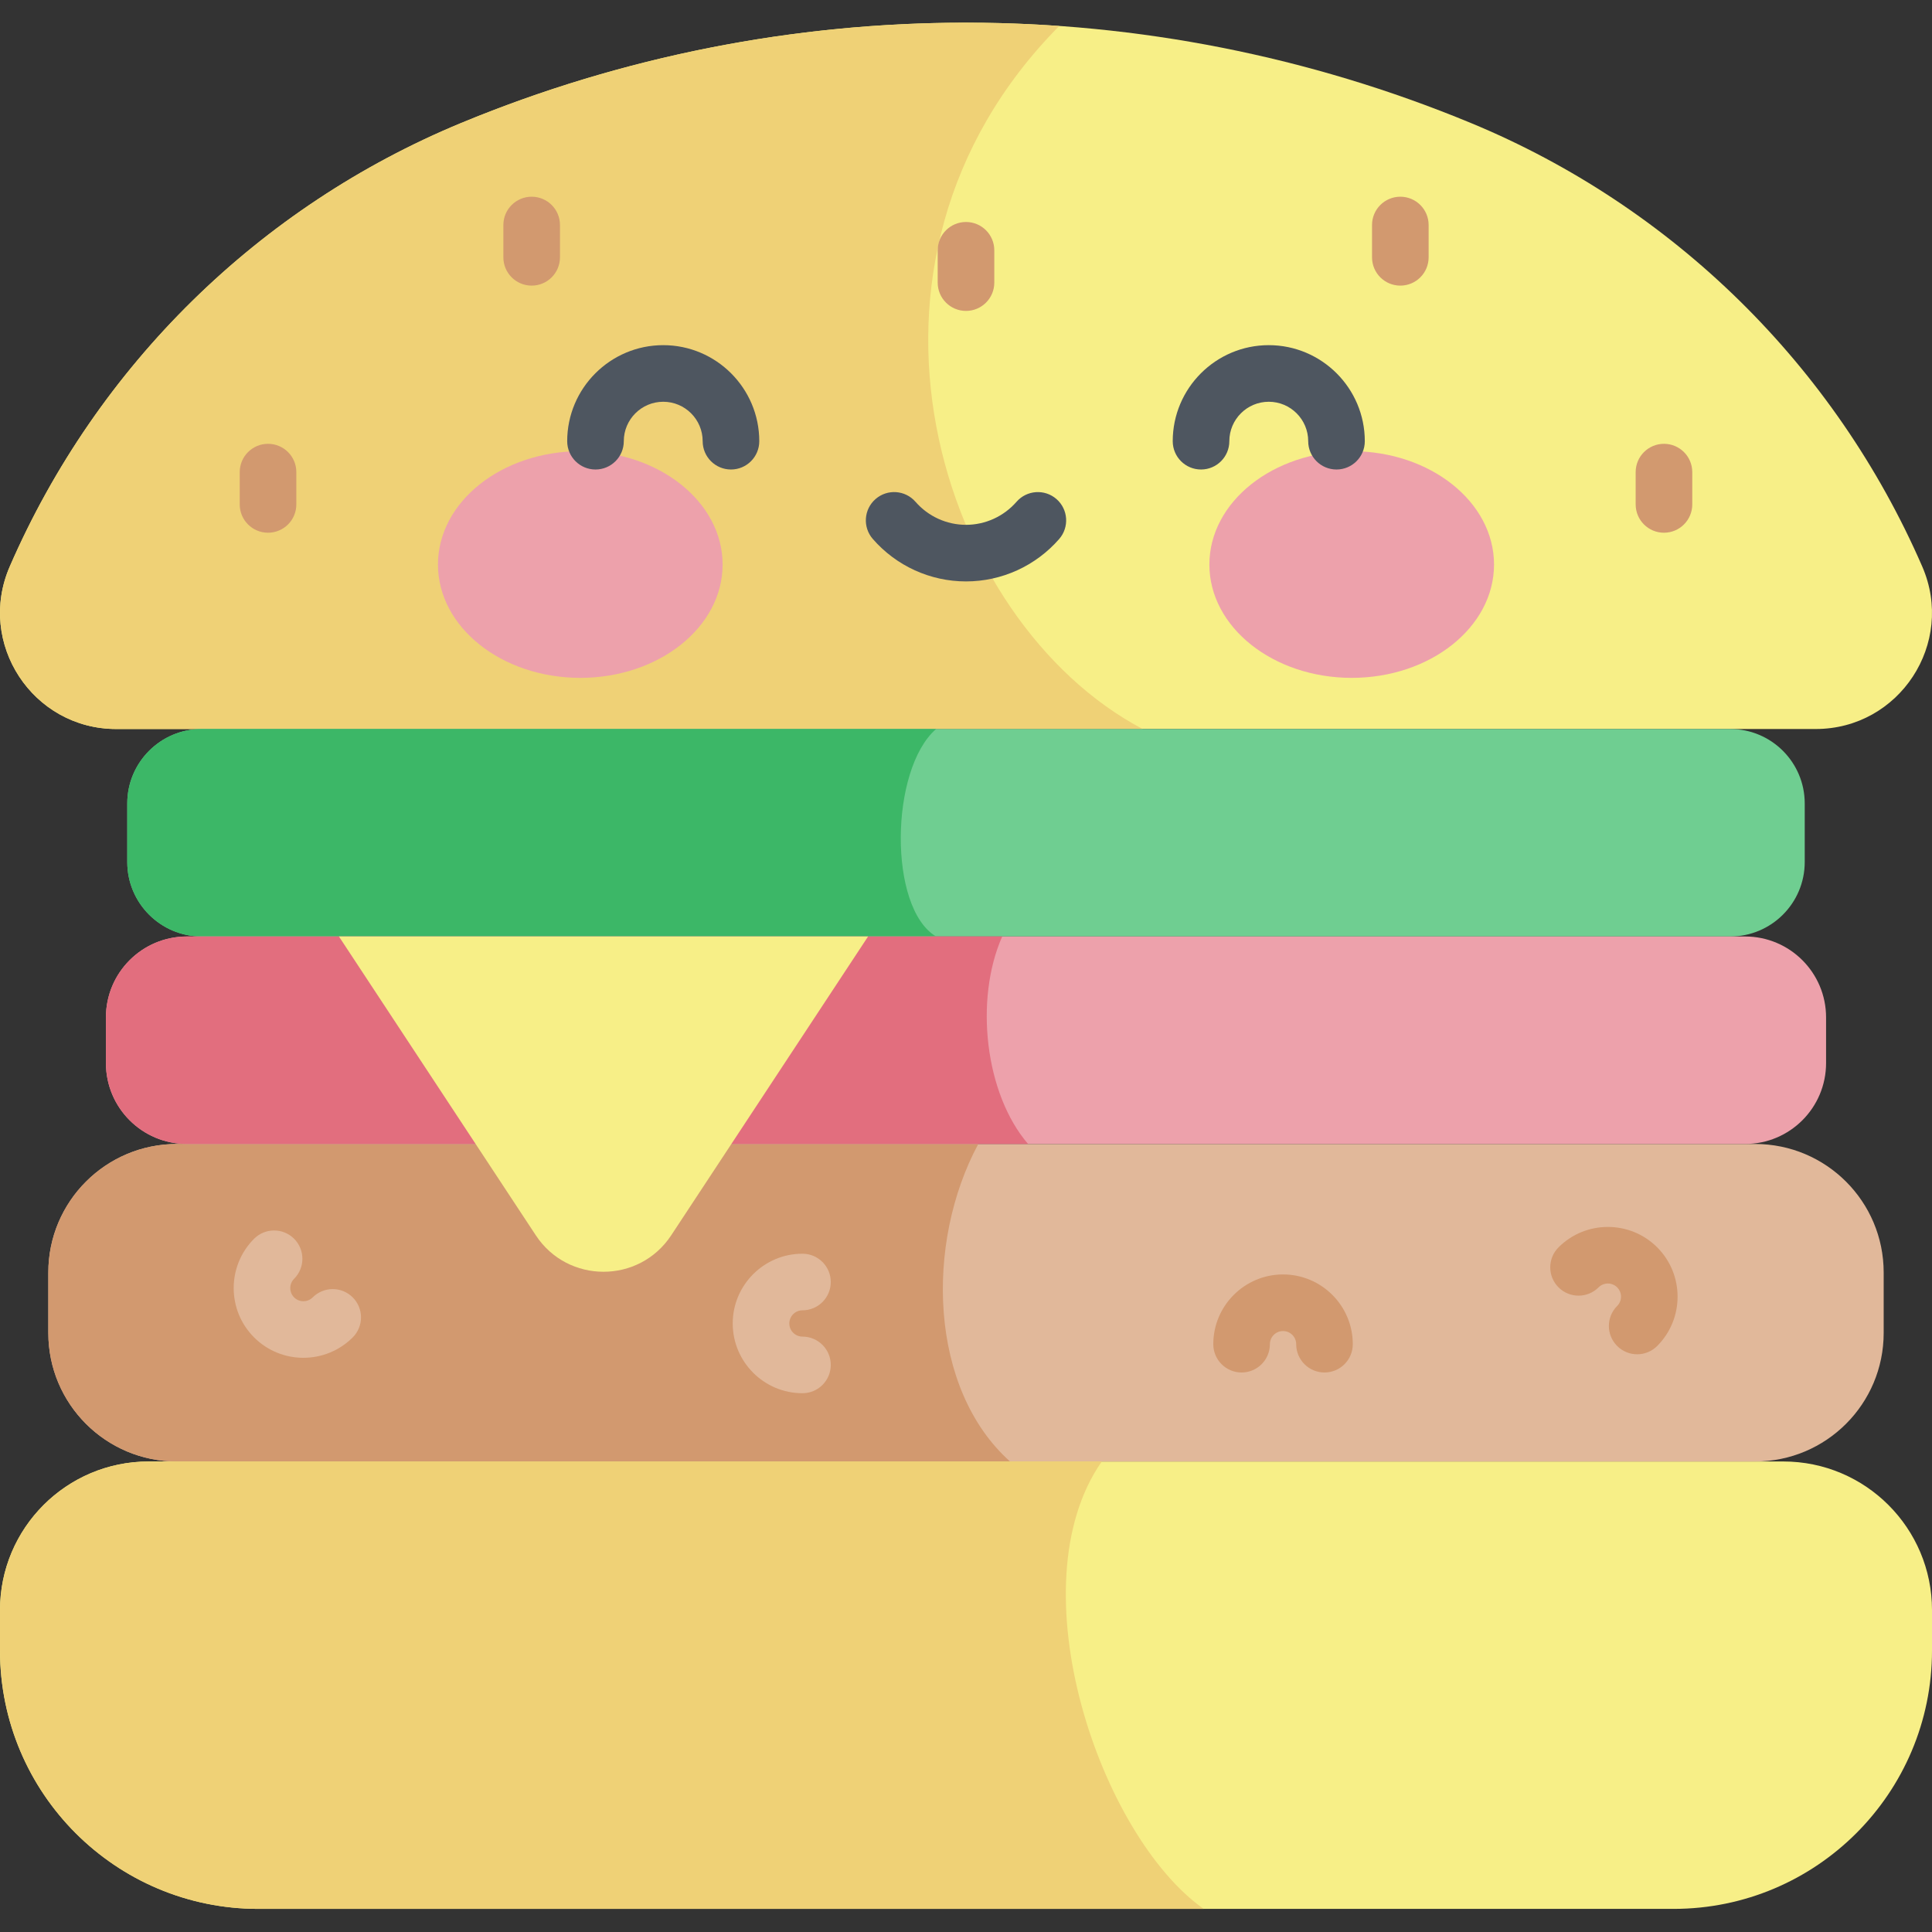 <svg height="512pt" viewBox="0 -6 512.001 512" width="512pt" xmlns="http://www.w3.org/2000/svg"><rect x="0" y="-6" width="512.001" height="512" fill="#333333" stroke="none"/><path d="m443.512 499.875h-375.023c-37.824 0-68.488-30.664-68.488-68.492v-10.68c0-21.758 17.637-39.398 39.395-39.398h433.211c21.758 0 39.395 17.641 39.395 39.398v10.68c0 37.828-30.664 68.492-68.488 68.492zm0 0" fill="#f7ef87"/><path d="m481.18 187.195h-450.359c-22.172 0-37.074-22.727-28.234-43.062 23.137-53.223 66.043-95.375 119.672-117.562 85.641-35.426 181.84-35.426 267.484 0 53.625 22.184 96.535 64.34 119.672 117.562 8.84 20.332-6.062 43.062-28.234 43.062zm0 0" fill="#f7ef87"/><path d="m280.715.883c-53.602-3.793-107.871 4.762-158.457 25.688-53.629 22.184-96.535 64.34-119.672 117.562-8.84 20.332 6.066 43.062 28.234 43.062h272.004c-53.875-28.387-84.566-123.23-22.109-186.312zm0 0" fill="#efd176"/><path d="m465.133 297.168h-418.266c-18.812 0-34.062 15.25-34.062 34.059v16.02c0 18.812 15.25 34.062 34.062 34.062h418.266c18.812 0 34.062-15.25 34.062-34.062v-16.02c0-18.812-15.25-34.059-34.062-34.059zm0 0" fill="#e1b89a"/><path d="m46.867 297.168c-18.812 0-34.062 15.25-34.062 34.059v16.02c0 18.812 15.25 34.062 34.062 34.062h220.801c-21.465-19.23-22.57-57.82-8.41-84.145h-212.391zm0 0" fill="#d2996f"/><path d="m351.004 357.723c-4.141 0-7.5-3.359-7.5-7.5 0-1.922-1.562-3.484-3.484-3.484s-3.484 1.562-3.484 3.484c0 4.141-3.359 7.5-7.5 7.5-4.145 0-7.5-3.359-7.5-7.5 0-10.191 8.293-18.484 18.484-18.484 10.191 0 18.484 8.293 18.484 18.484 0 4.145-3.359 7.5-7.5 7.5zm0 0" fill="#d2996f"/><path d="m212.664 363.215c-10.191 0-18.484-8.293-18.484-18.484 0-10.191 8.293-18.484 18.484-18.484 4.141 0 7.5 3.355 7.5 7.5 0 4.141-3.359 7.5-7.5 7.5-1.922 0-3.484 1.562-3.484 3.484s1.562 3.484 3.484 3.484c4.141 0 7.5 3.359 7.5 7.5 0 4.145-3.359 7.5-7.5 7.5zm0 0" fill="#e1b89a"/><path d="m80.406 353.832c-4.73 0-9.465-1.805-13.07-5.406-7.207-7.207-7.207-18.934 0-26.145 2.93-2.926 7.68-2.926 10.605 0 2.93 2.93 2.93 7.68 0 10.609-1.355 1.355-1.355 3.57 0 4.93.891.887 1.926 1.02 2.465 1.02s1.578-.133 2.465-1.02c2.93-2.93 7.68-2.93 10.605 0 2.93 2.93 2.93 7.676 0 10.605-3.602 3.602-8.336 5.406-13.07 5.406zm0 0" fill="#e1b89a"/><path d="m433.867 352.898c-1.918 0-3.84-.734-5.301-2.199-2.93-2.93-2.93-7.676 0-10.605 1.359-1.359 1.359-3.57 0-4.93-1.359-1.359-3.57-1.359-4.93 0-2.93 2.93-7.68 2.93-10.609 0-2.93-2.93-2.926-7.68 0-10.609 7.207-7.207 18.938-7.207 26.145 0 7.207 7.211 7.207 18.938 0 26.145-1.465 1.465-3.383 2.199-5.305 2.199zm0 0" fill="#d2996f"/><path d="m458.539 187.195h-405.078c-10.898 0-19.734 8.836-19.734 19.734v15.516c0 10.898 8.836 19.734 19.734 19.734h405.078c10.898 0 19.734-8.836 19.734-19.734v-15.516c0-10.898-8.836-19.734-19.734-19.734zm0 0" fill="#6fce91"/><path d="m248.074 187.195h-194.613c-10.898 0-19.734 8.836-19.734 19.734v15.516c0 10.898 8.836 19.734 19.734 19.734h194.613c-12.684-7.516-12.277-44.266 0-54.984zm0 0" fill="#3cb767"/><path d="m39.395 381.309c-21.758 0-39.395 17.637-39.395 39.395v10.684c0 37.824 30.664 68.488 68.488 68.488h250.496c-27.414-19.352-50.055-85.457-27.004-118.566zm0 0" fill="#efd176"/><path d="m462.484 242.18h-412.969c-11.844 0-21.445 9.602-21.445 21.445v12.094c0 11.848 9.602 21.445 21.445 21.445h412.969c11.844 0 21.445-9.598 21.445-21.445v-12.094c0-11.844-9.602-21.445-21.445-21.445zm0 0" fill="#eda1ab"/><path d="m265.594 242.18h-216.078c-11.844 0-21.445 9.602-21.445 21.445v12.094c0 11.848 9.602 21.445 21.445 21.445h222.934c-11.422-13.277-14.258-38.242-6.855-54.984zm0 0" fill="#e26e7e"/><path d="m230.047 242.18-52.168 79.184c-8.492 12.887-27.398 12.887-35.887 0l-52.168-79.184zm0 0" fill="#f7ef87"/><path d="m191.5 143.605c0-16.586-16.887-30.035-37.719-30.035-20.828 0-37.715 13.449-37.715 30.035 0 16.59 16.887 30.035 37.715 30.035 20.832 0 37.719-13.445 37.719-30.035zm0 0" fill="#eda1ab"/><path d="m395.934 143.605c0-16.586-16.887-30.035-37.715-30.035-20.832 0-37.719 13.449-37.719 30.035 0 16.59 16.887 30.035 37.719 30.035 20.828 0 37.715-13.445 37.715-30.035zm0 0" fill="#eda1ab"/><path d="m193.715 118.422c-4.141 0-7.5-3.355-7.5-7.5 0-5.766-4.688-10.453-10.449-10.453-5.766 0-10.453 4.688-10.453 10.453 0 4.145-3.359 7.5-7.5 7.5s-7.5-3.355-7.5-7.5c0-14.035 11.418-25.453 25.453-25.453 14.031 0 25.449 11.418 25.449 25.453 0 4.145-3.355 7.5-7.5 7.5zm0 0" fill="#4e5660"/><path d="m354.188 118.422c-4.141 0-7.5-3.355-7.5-7.5 0-5.766-4.688-10.453-10.453-10.453-5.762 0-10.449 4.688-10.449 10.453 0 4.145-3.359 7.5-7.5 7.5-4.145 0-7.5-3.355-7.5-7.5 0-14.035 11.418-25.453 25.449-25.453 14.035 0 25.453 11.418 25.453 25.453 0 4.145-3.355 7.5-7.5 7.5zm0 0" fill="#4e5660"/><path d="m256 148.082c-9.465 0-18.469-4.102-24.695-11.25-2.723-3.125-2.398-7.859.727-10.582s7.859-2.395 10.582.727c3.379 3.879 8.258 6.105 13.387 6.105s10.008-2.227 13.391-6.105c2.719-3.121 7.457-3.445 10.582-.727 3.121 2.723 3.445 7.457.727 10.582-6.23 7.148-15.234 11.25-24.699 11.25zm0 0" fill="#4e5660"/><g fill="#d2996f"><path d="m140.898 69.691c-4.141 0-7.5-3.355-7.5-7.5v-8.562c0-4.145 3.359-7.5 7.5-7.5 4.145 0 7.5 3.355 7.5 7.5v8.562c0 4.145-3.355 7.5-7.5 7.5zm0 0"/><path d="m256 76.395c-4.141 0-7.5-3.355-7.5-7.5v-8.566c0-4.141 3.359-7.5 7.5-7.5s7.5 3.359 7.5 7.5v8.566c0 4.145-3.359 7.5-7.5 7.5zm0 0"/><path d="m71.031 135.176c-4.141 0-7.5-3.355-7.5-7.5v-8.562c0-4.145 3.359-7.5 7.5-7.5s7.5 3.355 7.5 7.5v8.562c0 4.145-3.359 7.5-7.5 7.5zm0 0"/><path d="m371.102 69.691c-4.145 0-7.5-3.355-7.5-7.5v-8.562c0-4.145 3.355-7.5 7.5-7.5 4.141 0 7.5 3.355 7.5 7.5v8.562c0 4.145-3.359 7.5-7.5 7.5zm0 0"/><path d="m440.969 135.176c-4.141 0-7.5-3.355-7.5-7.5v-8.562c0-4.145 3.359-7.5 7.5-7.5s7.5 3.355 7.5 7.5v8.562c0 4.145-3.359 7.5-7.5 7.5zm0 0"/></g></svg>